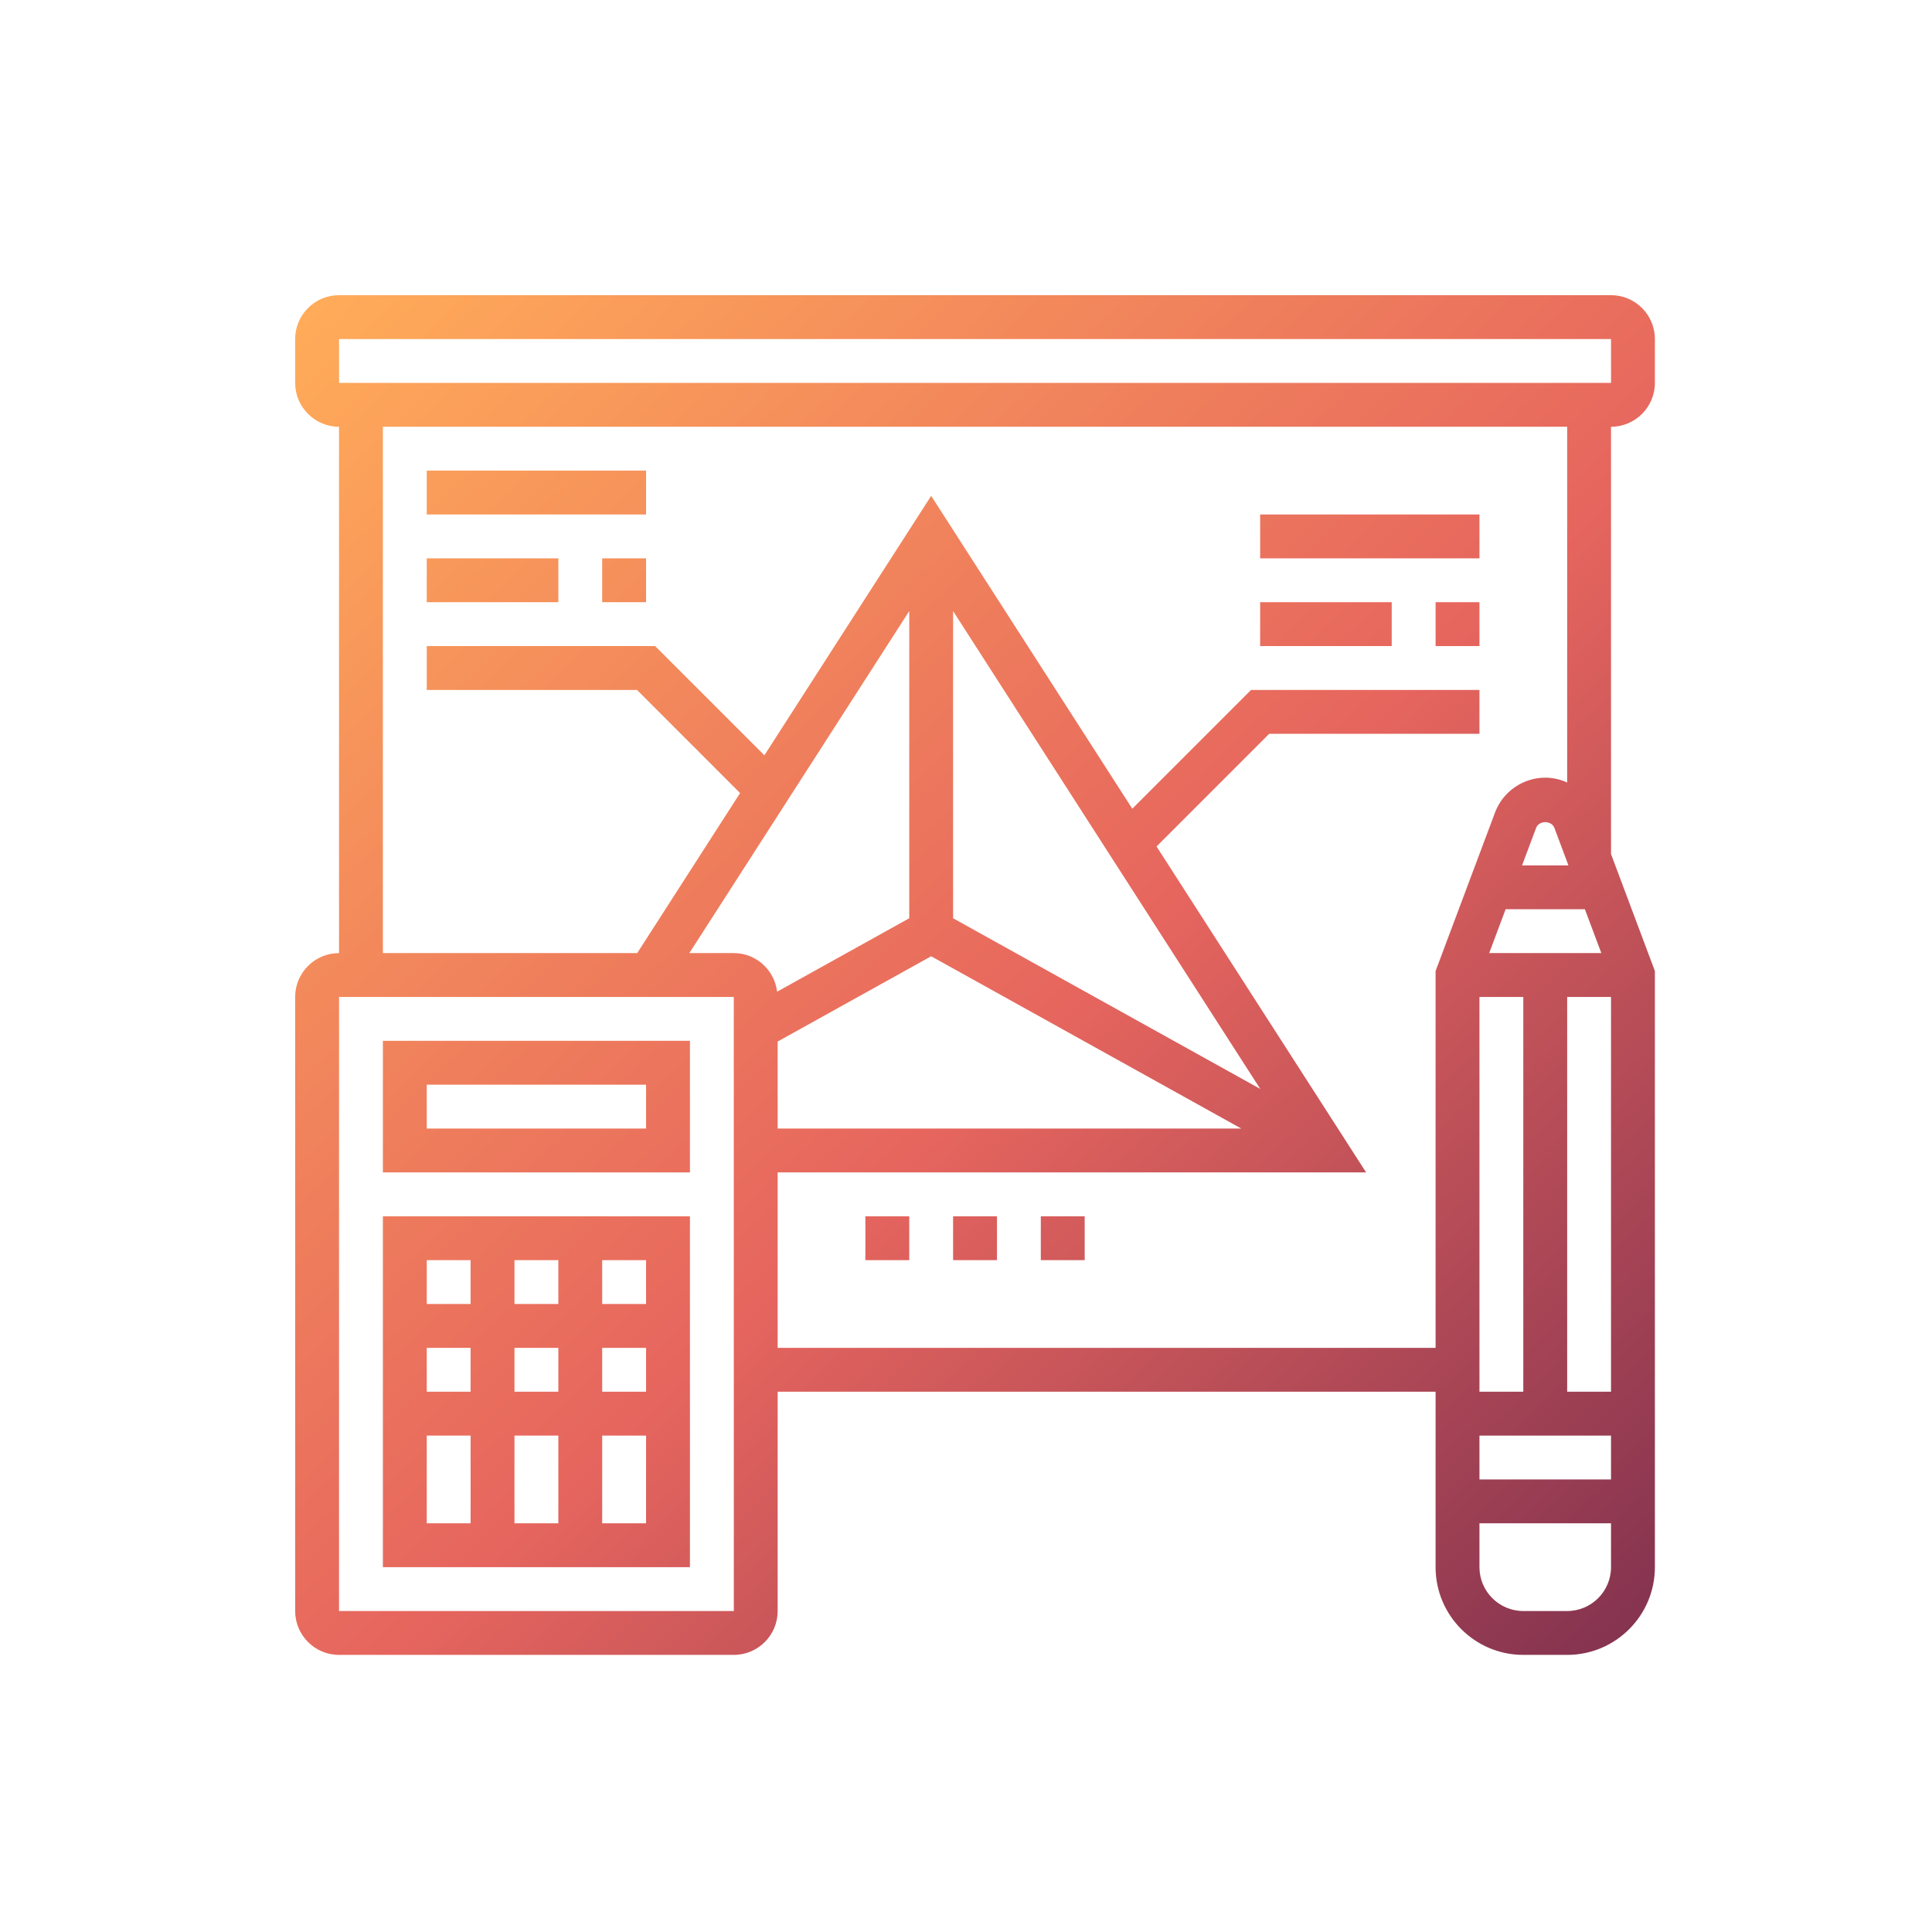 <svg width="72" height="72" viewBox="0 0 72 72" fill="none" xmlns="http://www.w3.org/2000/svg">
<path fill-rule="evenodd" clip-rule="evenodd" d="M25.712 43.692H14.269V38.788H25.712V43.692ZM24.077 40.423H15.904V42.058H24.077V40.423Z" fill="url(#paint0_linear)"/>
<path fill-rule="evenodd" clip-rule="evenodd" d="M25.712 58.404H14.269V45.327H25.712V58.404ZM17.538 53.5H15.904V56.769H17.538V53.5ZM20.808 51.865V50.231H19.173V51.865H20.808ZM19.173 46.962V48.596H20.808V46.962H19.173ZM24.077 50.231H22.442V51.865H24.077V50.231ZM20.808 56.769V53.5H19.173V56.769H20.808ZM15.904 51.865H17.538V50.231H15.904V51.865ZM22.442 53.5V56.769H24.077V53.5H22.442ZM22.442 48.596H24.077V46.962H22.442V48.596ZM17.538 48.596V46.962H15.904V48.596H17.538Z" fill="url(#paint1_linear)"/>
<path d="M33.885 45.327H32.25V46.962H33.885V45.327Z" fill="url(#paint2_linear)"/>
<path d="M35.519 45.327H37.154V46.962H35.519V45.327Z" fill="url(#paint3_linear)"/>
<path d="M40.423 45.327H38.788V46.962H40.423V45.327Z" fill="url(#paint4_linear)"/>
<path d="M46.962 19.173H55.135V20.808H46.962V19.173Z" fill="url(#paint5_linear)"/>
<path d="M55.135 22.442H53.5V24.077H55.135V22.442Z" fill="url(#paint6_linear)"/>
<path d="M46.962 22.442H51.865V24.077H46.962V22.442Z" fill="url(#paint7_linear)"/>
<path d="M24.077 17.538H15.904V19.173H24.077V17.538Z" fill="url(#paint8_linear)"/>
<path d="M15.904 20.808H20.808V22.442H15.904V20.808Z" fill="url(#paint9_linear)"/>
<path d="M24.077 20.808H22.442V22.442H24.077V20.808Z" fill="url(#paint10_linear)"/>
<path fill-rule="evenodd" clip-rule="evenodd" d="M61.673 14.269V12.635C61.673 11.733 60.94 11 60.038 11H12.635C11.733 11 11 11.733 11 12.635V14.269C11 15.171 11.733 15.904 12.635 15.904V35.519C11.733 35.519 11 36.252 11 37.154V60.038C11 60.94 11.733 61.673 12.635 61.673H27.346C28.248 61.673 28.981 60.94 28.981 60.038V51.865H53.5V58.404C53.5 60.207 54.966 61.673 56.769 61.673H58.404C60.207 61.673 61.673 60.207 61.673 58.404V36.189L60.038 31.828V15.904C60.94 15.904 61.673 15.171 61.673 14.269ZM12.635 12.635H60.038L60.039 14.269H12.635V12.635ZM12.635 60.038V37.154H27.346L27.348 60.038H12.635ZM33.885 22.773V34.221L28.961 36.957C28.862 36.149 28.18 35.519 27.346 35.519H25.69L33.885 22.773ZM46.966 40.581L35.519 34.221V22.773L46.966 40.581ZM28.981 38.815L34.702 35.637L46.26 42.058H28.981V38.815ZM58.451 32.25H56.723L57.247 30.852C57.354 30.569 57.82 30.569 57.927 30.852L58.451 32.25ZM56.11 33.885H59.064L59.677 35.519H55.498L56.11 33.885ZM60.038 53.5V55.135H55.135V53.5H60.038ZM58.404 51.865V37.154H60.038V51.865H58.404ZM55.135 37.154H56.769V51.865H55.135V37.154ZM56.769 60.038C55.868 60.038 55.135 59.305 55.135 58.404V56.769H60.038V58.404C60.038 59.305 59.305 60.038 58.404 60.038H56.769ZM58.404 29.161C58.151 29.047 57.874 28.981 57.587 28.981C56.759 28.981 56.008 29.501 55.717 30.276L53.5 36.189V50.231H28.981V43.692H50.911L43.101 31.545L47.3 27.346H55.135V25.712H46.623L42.197 30.138L34.702 18.479L28.486 28.148L24.415 24.077H15.904V25.712H23.739L27.581 29.555L23.747 35.519H14.269V15.904H58.404V29.161Z" fill="url(#paint11_linear)"/>
<defs>
<linearGradient id="paint0_linear" x1="67.237" y1="70.286" x2="11.59" y2="11.59" gradientUnits="userSpaceOnUse">
<stop stop-color="#62214B"/>
<stop offset="0.526" stop-color="#E6655E"/>
<stop offset="1" stop-color="#FFAB59"/>
</linearGradient>
<linearGradient id="paint1_linear" x1="67.237" y1="70.286" x2="11.59" y2="11.59" gradientUnits="userSpaceOnUse">
<stop stop-color="#62214B"/>
<stop offset="0.526" stop-color="#E6655E"/>
<stop offset="1" stop-color="#FFAB59"/>
</linearGradient>
<linearGradient id="paint2_linear" x1="67.237" y1="70.286" x2="11.59" y2="11.59" gradientUnits="userSpaceOnUse">
<stop stop-color="#62214B"/>
<stop offset="0.526" stop-color="#E6655E"/>
<stop offset="1" stop-color="#FFAB59"/>
</linearGradient>
<linearGradient id="paint3_linear" x1="67.237" y1="70.286" x2="11.59" y2="11.59" gradientUnits="userSpaceOnUse">
<stop stop-color="#62214B"/>
<stop offset="0.526" stop-color="#E6655E"/>
<stop offset="1" stop-color="#FFAB59"/>
</linearGradient>
<linearGradient id="paint4_linear" x1="67.237" y1="70.286" x2="11.59" y2="11.59" gradientUnits="userSpaceOnUse">
<stop stop-color="#62214B"/>
<stop offset="0.526" stop-color="#E6655E"/>
<stop offset="1" stop-color="#FFAB59"/>
</linearGradient>
<linearGradient id="paint5_linear" x1="67.237" y1="70.286" x2="11.59" y2="11.59" gradientUnits="userSpaceOnUse">
<stop stop-color="#62214B"/>
<stop offset="0.526" stop-color="#E6655E"/>
<stop offset="1" stop-color="#FFAB59"/>
</linearGradient>
<linearGradient id="paint6_linear" x1="67.237" y1="70.286" x2="11.59" y2="11.59" gradientUnits="userSpaceOnUse">
<stop stop-color="#62214B"/>
<stop offset="0.526" stop-color="#E6655E"/>
<stop offset="1" stop-color="#FFAB59"/>
</linearGradient>
<linearGradient id="paint7_linear" x1="67.237" y1="70.286" x2="11.59" y2="11.59" gradientUnits="userSpaceOnUse">
<stop stop-color="#62214B"/>
<stop offset="0.526" stop-color="#E6655E"/>
<stop offset="1" stop-color="#FFAB59"/>
</linearGradient>
<linearGradient id="paint8_linear" x1="67.237" y1="70.286" x2="11.59" y2="11.59" gradientUnits="userSpaceOnUse">
<stop stop-color="#62214B"/>
<stop offset="0.526" stop-color="#E6655E"/>
<stop offset="1" stop-color="#FFAB59"/>
</linearGradient>
<linearGradient id="paint9_linear" x1="67.237" y1="70.286" x2="11.59" y2="11.59" gradientUnits="userSpaceOnUse">
<stop stop-color="#62214B"/>
<stop offset="0.526" stop-color="#E6655E"/>
<stop offset="1" stop-color="#FFAB59"/>
</linearGradient>
<linearGradient id="paint10_linear" x1="67.237" y1="70.286" x2="11.59" y2="11.59" gradientUnits="userSpaceOnUse">
<stop stop-color="#62214B"/>
<stop offset="0.526" stop-color="#E6655E"/>
<stop offset="1" stop-color="#FFAB59"/>
</linearGradient>
<linearGradient id="paint11_linear" x1="67.237" y1="70.286" x2="11.59" y2="11.59" gradientUnits="userSpaceOnUse">
<stop stop-color="#62214B"/>
<stop offset="0.526" stop-color="#E6655E"/>
<stop offset="1" stop-color="#FFAB59"/>
</linearGradient>
</defs>
</svg>
